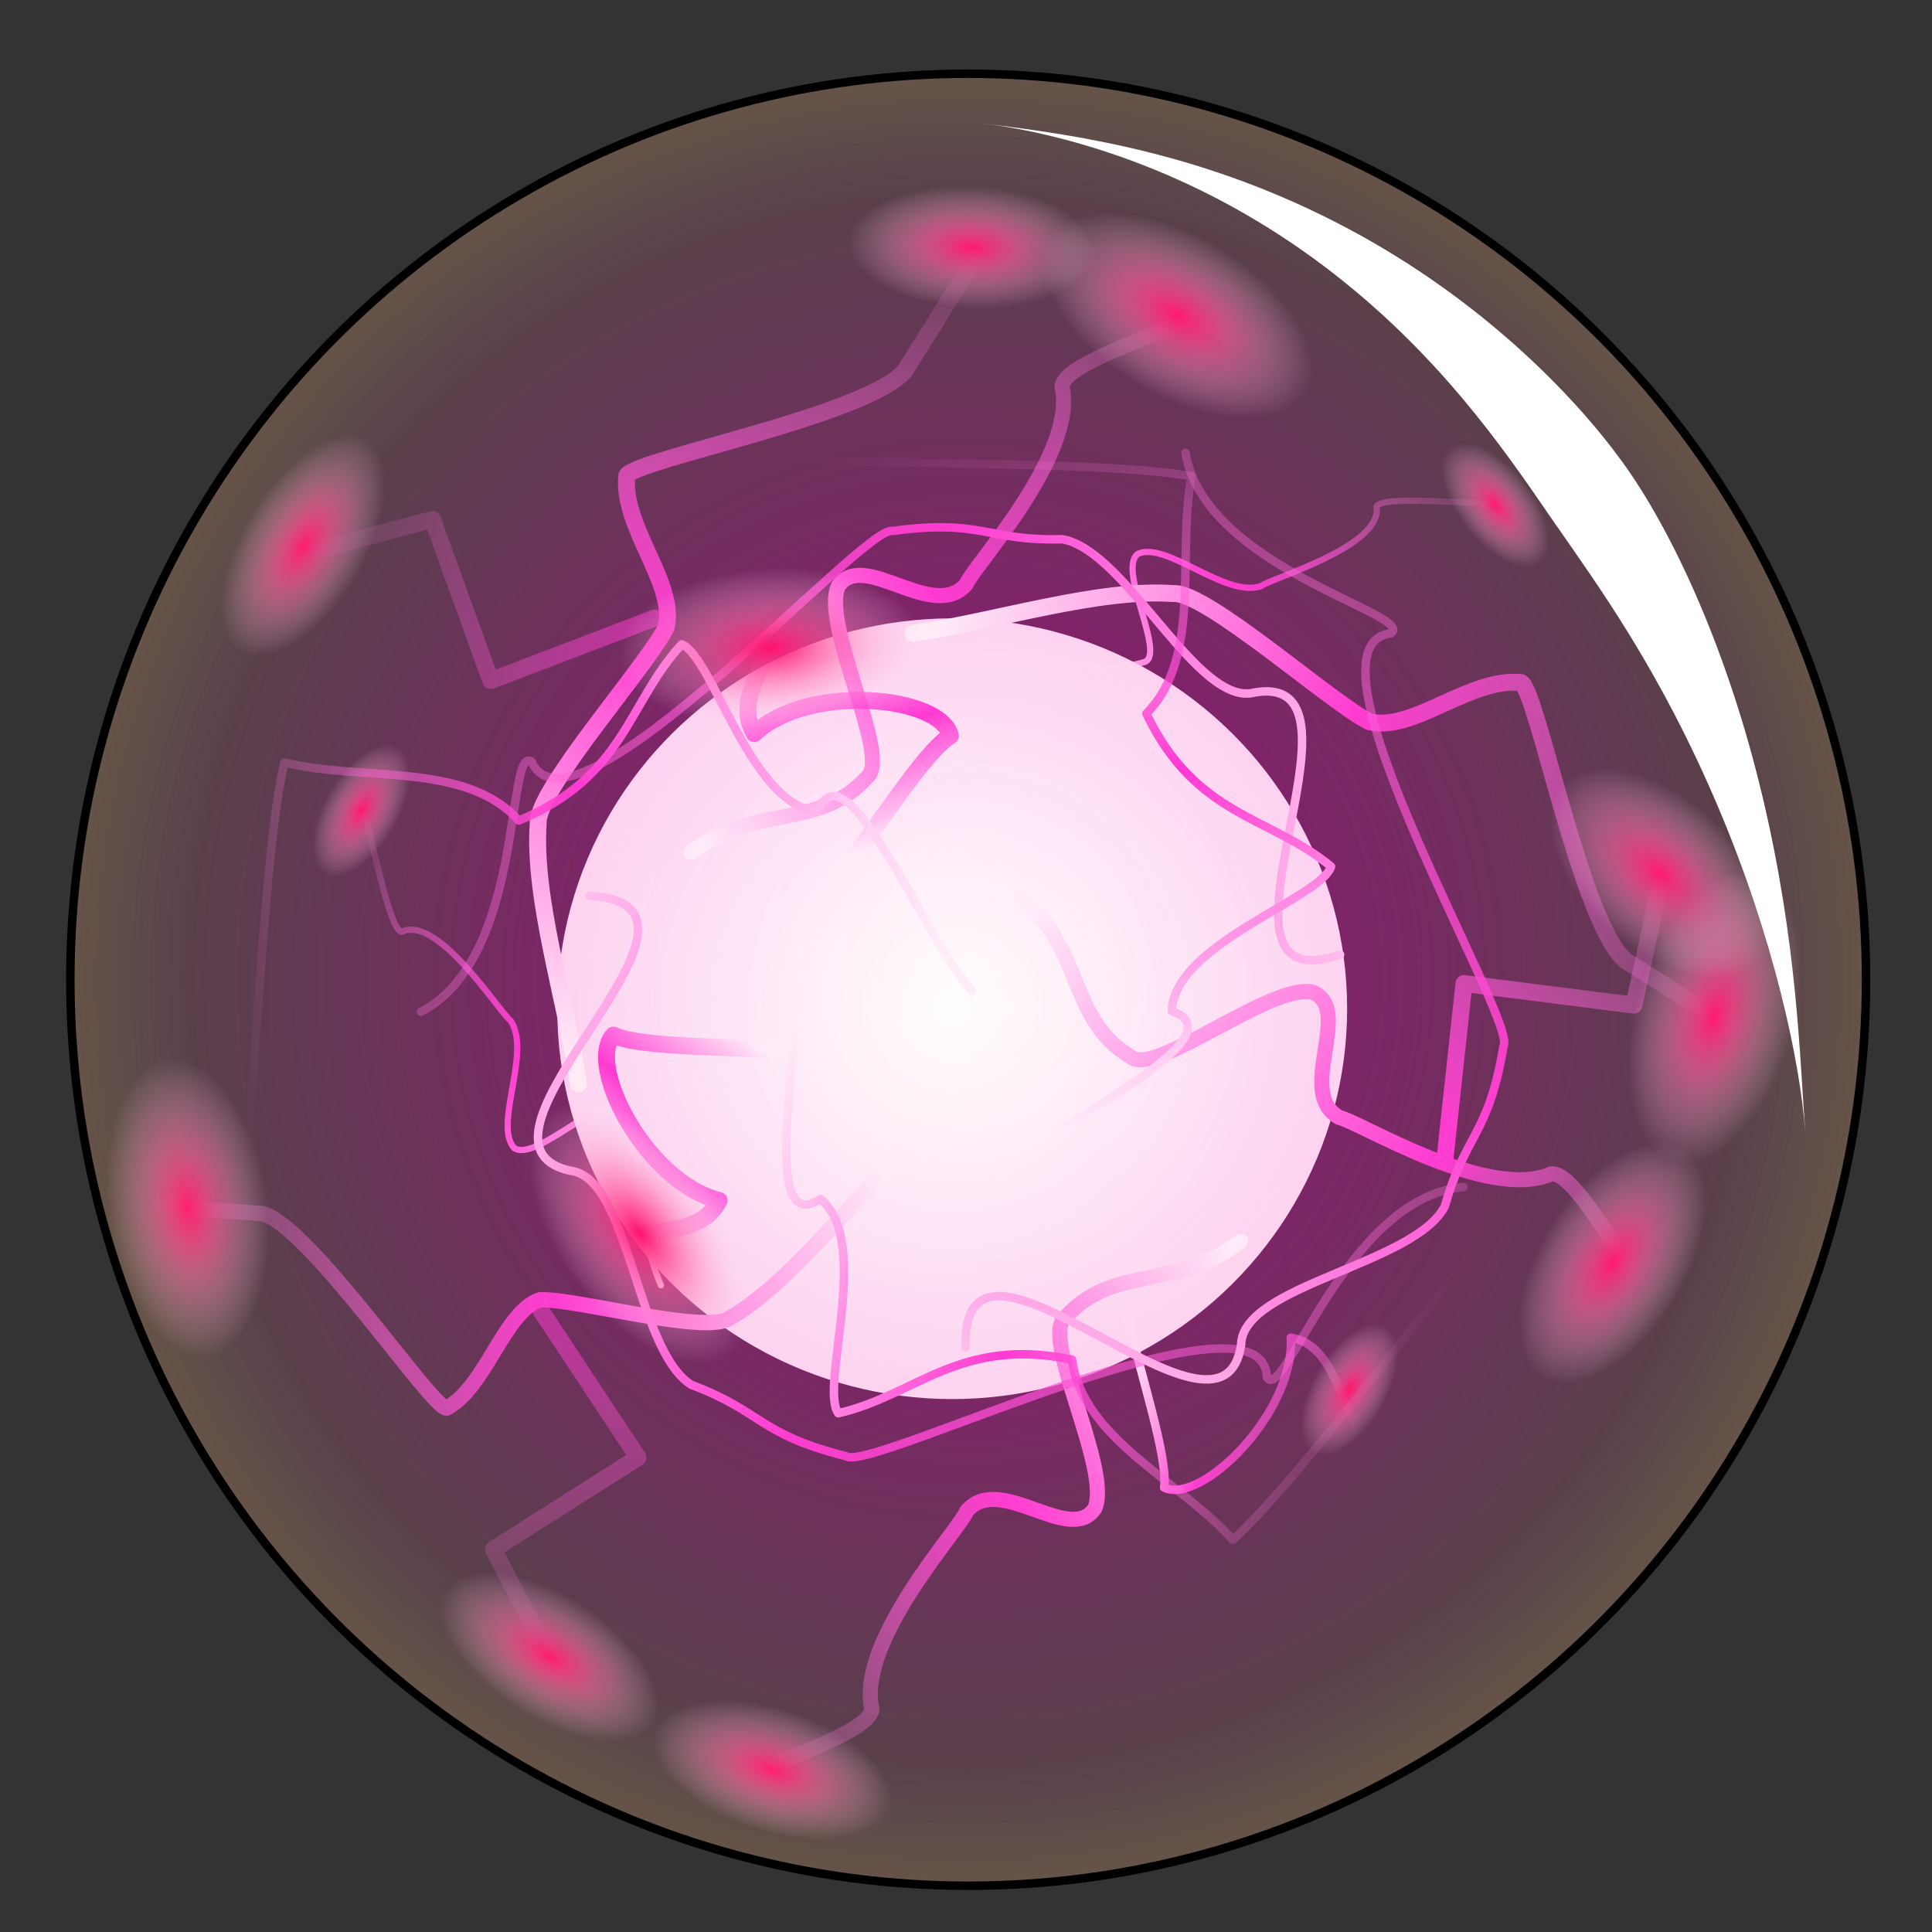 <svg cursor="default" version="1.1" viewBox="0 0 256 256" xmlns="http://www.w3.org/2000/svg" xmlns:xlink="http://www.w3.org/1999/xlink">
 <rect x="0" y="0" width="256" height="256" fill="#333333" stroke="none"/>
 <defs>
  <linearGradient id="linearGradient1653">
   <stop stop-color="#f06" offset="0"/>
   <stop stop-color="#ffd5f6" stop-opacity="0" offset="1"/>
  </linearGradient>
  <linearGradient id="linearGradient1229">
   <stop stop-color="#ffecfb" offset="0"/>
   <stop stop-color="#ff2dd3" offset=".465"/>
   <stop stop-color="#ff80e5" stop-opacity="0" offset="1"/>
  </linearGradient>
  <linearGradient id="linearGradient1164">
   <stop stop-color="#ff2dd3" stop-opacity=".533" offset="0"/>
   <stop stop-color="#ff80e5" stop-opacity="0" offset="1"/>
  </linearGradient>
  <linearGradient id="linearGradient1018" x1="85.866" x2="121.43" y1="139.6" y2="38.931" gradientTransform="matrix(1.122 0 0 1.122 -16.081 -14.978)" gradientUnits="userSpaceOnUse" xlink:href="#linearGradient1229"/>
  <linearGradient id="linearGradient1018-9" x1="85.866" x2="121.43" y1="139.6" y2="38.931" gradientTransform="matrix(-.001 1.122 -1.122 -.001 279.68 -8.604)" gradientUnits="userSpaceOnUse" xlink:href="#linearGradient1229"/>
  <linearGradient id="linearGradient1018-6" x1="85.866" x2="121.43" y1="139.6" y2="38.931" gradientTransform="matrix(-.441 -.99 .803 -.544 42.328 311.82)" gradientUnits="userSpaceOnUse" xlink:href="#linearGradient1229"/>
  <linearGradient id="linearGradient1018-9-3" x1="85.866" x2="89.4" y1="139.6" y2="51.564" gradientTransform="matrix(-.533 -.762 -.774 .765 245.06 67.798)" gradientUnits="userSpaceOnUse" xlink:href="#linearGradient1229"/>
  <linearGradient id="linearGradient1018-9-3-4" x1="85.866" x2="86.91" y1="139.6" y2="53.104" gradientTransform="matrix(.537 .76 .771 -.769 11.123 210.37)" gradientUnits="userSpaceOnUse" xlink:href="#linearGradient1229"/>
  <linearGradient id="linearGradient1018-9-3-6" x1="85.866" x2="90.049" y1="139.6" y2="54.272" gradientTransform="matrix(.647 -.669 -.899 -.614 209.15 261.12)" gradientUnits="userSpaceOnUse">
   <stop stop-color="#ffecfb" offset="0"/>
   <stop stop-color="#ff2dd3" offset=".669"/>
   <stop stop-color="#ff80e5" stop-opacity="0" offset="1"/>
  </linearGradient>
  <radialGradient id="radialGradient1146" cx="128.67" cy="129.06" r="106.03" gradientTransform="matrix(1.122 0 0 1.132 -16.081 -16.287)" gradientUnits="userSpaceOnUse">
   <stop stop-color="#a20082" offset="0"/>
   <stop stop-color="#a20082" stop-opacity="0" offset="1"/>
  </radialGradient>
  <linearGradient id="linearGradient1156-1" x1="80.892" x2="81.054" y1="169.63" y2="211.64" gradientTransform="matrix(-.864 -.716 .716 -.864 139.45 353.46)" gradientUnits="userSpaceOnUse">
   <stop stop-color="#ff2dd3" offset="0"/>
   <stop stop-color="#ff80e5" stop-opacity="0" offset="1"/>
  </linearGradient>
  <linearGradient id="linearGradient1156-9" x1="80.892" x2="81.054" y1="169.63" y2="211.64" gradientTransform="matrix(-.244 1.095 -1.095 -.244 288.52 37.141)" gradientUnits="userSpaceOnUse" xlink:href="#linearGradient1164"/>
  <radialGradient id="radialGradient1207" cx="126.78" cy="132.47" r="46.643" gradientTransform="matrix(1.122 0 0 1.109 -16.081 -13.249)" gradientUnits="userSpaceOnUse">
   <stop stop-color="#fff" offset="0"/>
   <stop stop-color="#ffd5f6" stop-opacity=".986" offset="1"/>
  </radialGradient>
  <radialGradient id="radialGradient1255" cx="42.712" cy="152.14" r="9.356" gradientTransform="matrix(1.134 0 0 2.128 -48.504 -161.8)" gradientUnits="userSpaceOnUse" xlink:href="#linearGradient1653"/>
  <radialGradient id="radialGradient1255-7" cx="42.712" cy="152.14" r="9.356" gradientTransform="matrix(1.134 0 0 2.128 -88.913 -482.46)" gradientUnits="userSpaceOnUse" xlink:href="#linearGradient1653"/>
  <radialGradient id="radialGradient1255-7-7" cx="42.712" cy="152.14" r="9.356" gradientTransform="matrix(1.134 0 0 2.128 -301.53 -414.02)" gradientUnits="userSpaceOnUse" xlink:href="#linearGradient1653"/>
  <radialGradient id="radialGradient1255-7-5" cx="42.712" cy="152.14" r="9.356" gradientTransform="matrix(1.118 2.1339e-8 -2.3544e-8 1.861 -80.448 -537.26)" gradientUnits="userSpaceOnUse" xlink:href="#linearGradient1653"/>
  <radialGradient id="radialGradient1255-7-59" cx="42.712" cy="152.14" r="9.356" gradientTransform="matrix(1.242 0 0 1.779 -355.09 -448.35)" gradientUnits="userSpaceOnUse" xlink:href="#linearGradient1653"/>
  <radialGradient id="radialGradient1255-7-4" cx="42.712" cy="152.14" r="9.356" gradientTransform="matrix(.868 0 0 1.752 152.23 -448.76)" gradientUnits="userSpaceOnUse" xlink:href="#linearGradient1653"/>
  <radialGradient id="radialGradient1255-7-4-2" cx="42.712" cy="152.14" r="9.356" gradientTransform="matrix(.868 0 0 1.752 105.32 -456.57)" gradientUnits="userSpaceOnUse" xlink:href="#linearGradient1653"/>
  <radialGradient id="radialGradient1255-7-4-1" cx="42.712" cy="152.14" r="9.356" gradientTransform="matrix(.868 0 0 1.752 -109.3 -303.37)" gradientUnits="userSpaceOnUse" xlink:href="#linearGradient1653"/>
  <radialGradient id="radialGradient1255-7-4-20" cx="42.712" cy="152.14" r="9.356" gradientTransform="matrix(.868 0 0 1.752 -12.72 -398.47)" gradientUnits="userSpaceOnUse" xlink:href="#linearGradient1653"/>
  <linearGradient id="linearGradient1394" x1="106.31" x2="88.678" y1="129.22" y2="151.19" gradientTransform="matrix(1.122 0 0 1.122 -16.994 -4.937)" gradientUnits="userSpaceOnUse" xlink:href="#linearGradient1229"/>
  <radialGradient id="radialGradient1255-7-53" cx="42.712" cy="152.14" r="9.356" gradientTransform="matrix(1.136 0 0 2.144 -12.746 -503.19)" gradientUnits="userSpaceOnUse" xlink:href="#linearGradient1653"/>
  <linearGradient id="linearGradient1394-5" x1="106.31" x2="88.678" y1="129.22" y2="151.19" gradientTransform="matrix(-.614 .939 -.939 -.614 298.65 93.063)" gradientUnits="userSpaceOnUse" xlink:href="#linearGradient1229"/>
  <radialGradient id="radialGradient1255-7-53-9" cx="42.712" cy="152.14" r="9.356" gradientTransform="matrix(1.136 0 0 2.144 -144 -242.24)" gradientUnits="userSpaceOnUse" xlink:href="#linearGradient1653"/>
  <linearGradient id="linearGradient1394-2" x1="106.31" x2="88.678" y1="129.22" y2="151.19" gradientTransform="matrix(-.332 -1.072 1.072 -.332 47.637 333.07)" gradientUnits="userSpaceOnUse" xlink:href="#linearGradient1229"/>
  <radialGradient id="radialGradient1255-7-53-0" cx="42.712" cy="152.14" r="9.356" gradientTransform="matrix(.522 0 0 1.039 -269.02 -231.86)" gradientUnits="userSpaceOnUse" xlink:href="#linearGradient1653"/>
  <linearGradient id="linearGradient1018-9-3-43" x1="85.866" x2="89.4" y1="139.6" y2="51.564" gradientTransform="matrix(-.403 .556 .429 .745 60.322 19.134)" gradientUnits="userSpaceOnUse" xlink:href="#linearGradient1229"/>
  <radialGradient id="radialGradient1255-7-53-0-3" cx="42.712" cy="152.14" r="9.356" gradientTransform="matrix(.522 0 0 1.039 -117.32 -228.57)" gradientUnits="userSpaceOnUse" xlink:href="#linearGradient1653"/>
  <linearGradient id="linearGradient1018-9-3-43-0" x1="85.866" x2="89.4" y1="139.6" y2="51.564" gradientTransform="matrix(-.421 -.542 -.835 .203 280.59 103.1)" gradientUnits="userSpaceOnUse" xlink:href="#linearGradient1229"/>
  <radialGradient id="radialGradient1255-7-53-0-3-1" cx="42.712" cy="152.14" r="9.356" gradientTransform="matrix(.522 0 0 1.039 91.488 19.019)" gradientUnits="userSpaceOnUse" xlink:href="#linearGradient1653"/>
  <linearGradient id="linearGradient1018-9-3-43-9" x1="85.866" x2="89.4" y1="139.6" y2="51.564" gradientTransform="matrix(.116 -1.587 1.98 -.433 -78.431 241.91)" gradientUnits="userSpaceOnUse" xlink:href="#linearGradient1229"/>
  <linearGradient id="linearGradient1018-9-3-43-9-5" x1="85.866" x2="89.4" y1="139.6" y2="51.564" gradientTransform="matrix(-.703 1.428 -1.998 -.34 358.73 107.57)" gradientUnits="userSpaceOnUse" xlink:href="#linearGradient1229"/>
  <linearGradient id="linearGradient1018-9-3-43-9-6" x1="85.866" x2="89.4" y1="139.6" y2="51.564" gradientTransform="matrix(1.48 .585 -.178 2.019 94.238 -100.27)" gradientUnits="userSpaceOnUse" xlink:href="#linearGradient1229"/>
  <linearGradient id="linearGradient1663" x1="99.964" x2="175.84" y1="120.96" y2="156.57" gradientTransform="matrix(1.122 0 0 1.122 -2.742 -8.523)" gradientUnits="userSpaceOnUse" xlink:href="#linearGradient1229"/>
  <linearGradient id="linearGradient1663-2" x1="99.964" x2="175.84" y1="120.96" y2="156.57" gradientTransform="matrix(-.683 -.89 .89 -.683 90.233 324.27)" gradientUnits="userSpaceOnUse" xlink:href="#linearGradient1229"/>
  <linearGradient id="linearGradient1663-6" x1="99.964" x2="175.84" y1="120.96" y2="156.57" gradientTransform="matrix(-.926 .633 -.633 -.926 294.77 182.8)" gradientUnits="userSpaceOnUse" xlink:href="#linearGradient1229"/>
  <radialGradient id="radialGradient1735" cx="128.67" cy="129.06" r="106.53" gradientTransform="matrix(1.122 0 0 1.132 -16.081 -16.281)" gradientUnits="userSpaceOnUse">
   <stop stop-color="#ffe6d5" stop-opacity=".031" offset="0"/>
   <stop stop-color="#fca" stop-opacity=".125" offset=".862"/>
   <stop stop-color="#ffb380" stop-opacity=".251" offset="1"/>
  </radialGradient>
  <linearGradient id="linearGradient1779" x1="80.892" x2="81.054" y1="169.63" y2="211.64" gradientTransform="matrix(1.122 0 0 1.122 -15.866 -13.472)" gradientUnits="userSpaceOnUse" xlink:href="#linearGradient1164"/>
 </defs>
 <ellipse cx="128.29" cy="129.82" rx="118.97" ry="120.05" fill="url(#radialGradient1146)"/>
 <g stroke-linecap="round" stroke-linejoin="round">
  <path d="m149.26 173.81c1.665 7.766 5.555 19.199 4.994 23.299 4.895 2.368 17.362-9.943 16.78-19.856 5.595 0.864 6.524 8.614 9.536 13.29" fill-opacity="0" stroke="url(#linearGradient1394-2)" stroke-width="1.122"/>
  <path d="m127.83 87.01c9.217-1.224 16.58 2.881 23.642 0.76 3.327-0.607-3.51-12.283-0.705-14.378 3.798-1.732 11.519 5.851 16.322 4.28 1.141-1.005 16.204-5.242 15.307-10.557 0.673-1.516 12.263-0.315 19.083-0.301" fill="none" stroke="url(#linearGradient1018-9-3-43-0)" stroke-width=".824"/>
  <path d="m87.585 170.3c-3.752-8.507-1.87-16.724-5.88-22.912-1.513-3.025-10.812 6.805-13.608 4.697-2.724-3.162 2.396-12.696-0.454-16.868-1.284-0.814-9.564-14.092-14.416-11.745-1.644-0.223-3.731-11.686-5.625-18.238" fill="none" stroke="url(#linearGradient1018-9-3-43)" stroke-width=".824"/>
 </g>
 <ellipse transform="matrix(-.874 -.487 .499 -.867 0 0)" cx="-246.7" cy="-73.817" rx="4.888" ry="9.719" fill="url(#radialGradient1255-7-53-0)"/>
 <ellipse cx="126.17" cy="133.66" rx="52.333" ry="51.725" fill="url(#radialGradient1207)"/>
 <g fill="none" stroke-linecap="round" stroke-linejoin="round">
  <path d="m76.649 143.59c-1.778-11.492-6.028-24.633-5.333-34.477-0.354-4.293 14.496-20.972 16.951-25.981 1.402-5.812-5.911-13.309-5.216-20.115 1.265-2.171 31.865-7.985 36.843-13.879l9.036-14.415" stroke="url(#linearGradient1018)" stroke-width="2.244"/>
  <path d="m121 83.946c11.494-1.764 24.64-6 34.483-5.293 4.294-0.349 20.955 14.52 25.962 16.981 5.81 1.409 13.316-5.896 20.121-5.193 2.17 1.268 7.948 31.874 13.836 36.859l14.405 9.053" stroke="url(#linearGradient1018-9)" stroke-width="2.244"/>
  <path d="m119.33 153.19c-7.523 7.136-15.253 17.253-22.569 21.409-2.932 2.393-20.7-2.625-25.248-2.364-4.709 1.579-7.198 11.663-12.341 14.347-2.05-0.064-18.234-24.238-24.407-25.774l-13.864-0.986" stroke="url(#linearGradient1018-6)" stroke-width="2.034"/>
  <g stroke-width="1.998">
   <path d="m91.581 112.99c8.774-6.633 16.909-2.886 23.37-10.074 3.131-2.688-6.167-20.163-3.878-25.248 3.343-4.917 12.601 4.844 16.966-0.271 0.897-2.34 14.74-17.161 12.682-26.187 0.325-3.023 11.964-6.487 18.66-9.759" stroke="url(#linearGradient1018-9-3)"/>
   <path d="m164.39 164.47c-8.743 6.672-16.895 2.963-23.323 10.18-3.118 2.703 6.259 20.134 3.993 25.23-3.321 4.932-12.623-4.787-16.965 0.349-0.886 2.344-14.661 17.228-12.563 26.244-0.311 3.025-11.935 6.542-18.616 9.844" stroke="url(#linearGradient1018-9-3-4)"/>
   <path d="m135.56 119.06c8.182 7.35 6.054 16.049 14.34 21.023 3.235 2.561 18.619-9.894 24.047-8.616 5.464 2.346-2.356 13.293 3.498 16.604 2.468 0.434 19.654 11.201 28.123 7.463 3.03-0.257 8.648 10.51 13.134 16.46" stroke="url(#linearGradient1018-9-3-6)"/>
  </g>
  <g stroke-width="2.244">
   <path d="m71.727 173.74 12.816 19.388-19.169 12.171 11.258 21.603" stroke="url(#linearGradient1779)"/>
   <path d="m191.48 153.43 2.505-23.106 22.525 2.862 5.118-23.817" stroke="url(#linearGradient1156-1)"/>
   <path d="m86.731 81.893-21.713 8.29-7.707-21.358-23.536 6.287" stroke="url(#linearGradient1156-9)"/>
  </g>
 </g>
 <g>
  <ellipse transform="matrix(.978 -.208 .154 .988 0 0)" cx="-.063" cy="161.89" rx="10.611" ry="19.906" fill="url(#radialGradient1255)"/>
  <ellipse transform="matrix(-.444 .896 -.87 -.492 0 0)" cx="-40.471" cy="-158.76" rx="10.611" ry="19.906" fill="url(#radialGradient1255-7)"/>
  <ellipse transform="matrix(-.983 -.186 .24 -.971 0 0)" cx="-253.09" cy="-90.327" rx="10.611" ry="19.906" fill="url(#radialGradient1255-7-7)"/>
  <ellipse transform="matrix(-.37 .929 -.818 -.575 0 0)" cx="-32.681" cy="-254.08" rx="10.463" ry="17.415" fill="url(#radialGradient1255-7-5)"/>
  <ellipse transform="matrix(-.282 -.96 -.723 .69 0 0)" cx="-302.06" cy="-177.71" rx="11.616" ry="16.643" fill="url(#radialGradient1255-7-59)"/>
  <ellipse transform="matrix(-.371 .929 -.947 -.322 0 0)" cx="189.3" cy="-182.19" rx="8.121" ry="16.393" fill="url(#radialGradient1255-7-4)"/>
  <ellipse transform="matrix(-.599 .801 -.832 -.555 0 0)" cx="142.4" cy="-190.01" rx="8.121" ry="16.393" fill="url(#radialGradient1255-7-4-2)"/>
  <ellipse transform="matrix(-.823 -.567 .523 -.852 0 0)" cx="-72.222" cy="-36.806" rx="8.121" ry="16.393" fill="url(#radialGradient1255-7-4-1)"/>
  <ellipse transform="matrix(-.118 .993 -.998 -.065 0 0)" cx="24.353" cy="-131.9" rx="8.121" ry="16.393" fill="url(#radialGradient1255-7-4-20)"/>
 </g>
 <path d="m105.02 139.29c-7.911-0.71-19.983-0.38-23.733-2.13-3.712 3.974 4.356 19.528 13.996 21.908-2.482 5.088-10.16 3.68-15.518 5.173" fill-opacity="0" stroke="url(#linearGradient1394)" stroke-linecap="round" stroke-linejoin="round" stroke-width="2.244"/>
 <path d="m111.16 116.18c4.926-6.231 11.261-16.513 14.779-18.692-1.293-5.282-18.725-7.049-25.995-0.285-2.898-4.863 2.484-10.516 4.17-15.817" fill-opacity="0" stroke="url(#linearGradient1394-5)" stroke-linecap="round" stroke-linejoin="round" stroke-width="2.244"/>
 <ellipse transform="matrix(-.874 -.487 .499 -.867 0 0)" cx="-95.007" cy="-70.524" rx="4.888" ry="9.719" fill="url(#radialGradient1255-7-53-0-3)"/>
 <ellipse transform="matrix(.775 -.632 .621 .784 0 0)" cx="113.8" cy="177.06" rx="4.888" ry="9.719" fill="url(#radialGradient1255-7-53-0-3-1)"/>
 <g fill="none" stroke-linecap="round" stroke-linejoin="round" stroke-width="1.122">
  <path d="m177.57 126.49c-20.466 6.951 6.037-37.564-11.263-34.747-7.614 2.159-16.941-18.751-25.526-20.291-10.112 0.26-10.62-2.73-22.56-1.086-3.7-0.952-42.338 42.783-47.778 30.574-3.446-2.52-0.789 26.032-14.676 33.127" stroke="url(#linearGradient1018-9-3-43-9)"/>
  <path d="m78.122 118.69c21.58 1.222-19.669 32.567-2.573 36.437 7.868 0.851 8.683 23.731 16.067 28.376 9.473 3.547 8.824 6.509 20.511 9.458 3.074 2.269 55.281-23.808 55.752-10.45 2.251 3.627 10.484-23.841 26.017-25.218" stroke="url(#linearGradient1018-9-3-43-9-5)"/>
  <path d="m127.93 178.52c-0.521-21.608 34.046 16.981 36.526-0.371 0.214-7.911 22.955-10.567 26.989-18.301 2.772-9.728 5.777-9.32 7.775-21.206 2.014-3.247-28.185-53.183-14.909-54.729 3.434-2.536-24.609-8.528-27.232-23.901" stroke="url(#linearGradient1018-9-3-43-9-6)"/>
  <path d="m105.26 127.67c1.147 10.399-4.964 36.636 3.442 31.197 6.908 5.645-0.157 24.717 2.367 28.4 10.327-2.367 16.082-10.221 30.982-7.1 1.413 10.488 14.2 15.921 21.3 23.882 7.846-7.106 22.806-27.252 34.209-40.879" stroke="url(#linearGradient1663)"/>
  <path d="m132.61 155.69c7.555-7.237 32.096-18.349 22.665-21.712 0.277-8.917 19.712-14.913 21.1-19.156-8.161-6.756-17.896-6.545-24.484-20.269 7.464-7.502 3.997-20.956 5.995-31.434-10.413-1.904-35.503-1.52-53.256-2.28" stroke="url(#linearGradient1663-2)"/>
  <path d="m128.75 131.31c-6.815-7.938-16.574-33.047-20.446-23.813-8.888-0.762-13.817-20.495-17.979-22.111-7.191 7.781-7.51 17.513-21.572 23.344-7.085-7.862-20.707-5.132-31.061-7.697-2.468 10.294-3.451 35.367-5.176 53.053" stroke="url(#linearGradient1663-6)"/>
 </g>
 <g>
  <ellipse transform="matrix(-.193 -.981 .996 -.093 0 0)" cx="-95.461" cy="83.978" rx="10.632" ry="20.062" fill="url(#radialGradient1255-7-53-9)"/>
  <ellipse transform="matrix(-.715 .699 -.623 -.782 0 0)" cx="35.79" cy="-176.97" rx="10.632" ry="20.062" fill="url(#radialGradient1255-7-53)"/>
  <ellipse cx="128.29" cy="129.82" rx="118.97" ry="120.05" fill="url(#radialGradient1735)" stroke="#000" stroke-linecap="round" stroke-linejoin="round" stroke-width="1.122"/>
 </g>
 <path d="m130.27 16.362c5.514 0.672 13.057 2.33 21.269 5.535 8.305 3.242 16.314 7.668 23.823 13.317 15.107 11.367 23.995 24.444 29.764 32.827 0.253 0.368 0.496 0.72 0.73 1.057 5.97 8.604 14.215 19.838 21.952 38.186 7.269 17.24 10.709 33.39 11.393 42.653-0.726-9.833-1.058-25.087-5.689-44.512-4.587-19.242-11.697-34.376-17.797-43.168-0.255-0.368-0.526-0.749-0.813-1.143-6.519-8.956-18.83-21.558-36.387-30.878-18.713-9.933-35.651-12.341-48.243-13.874z" fill="#fff"/>
</svg>
